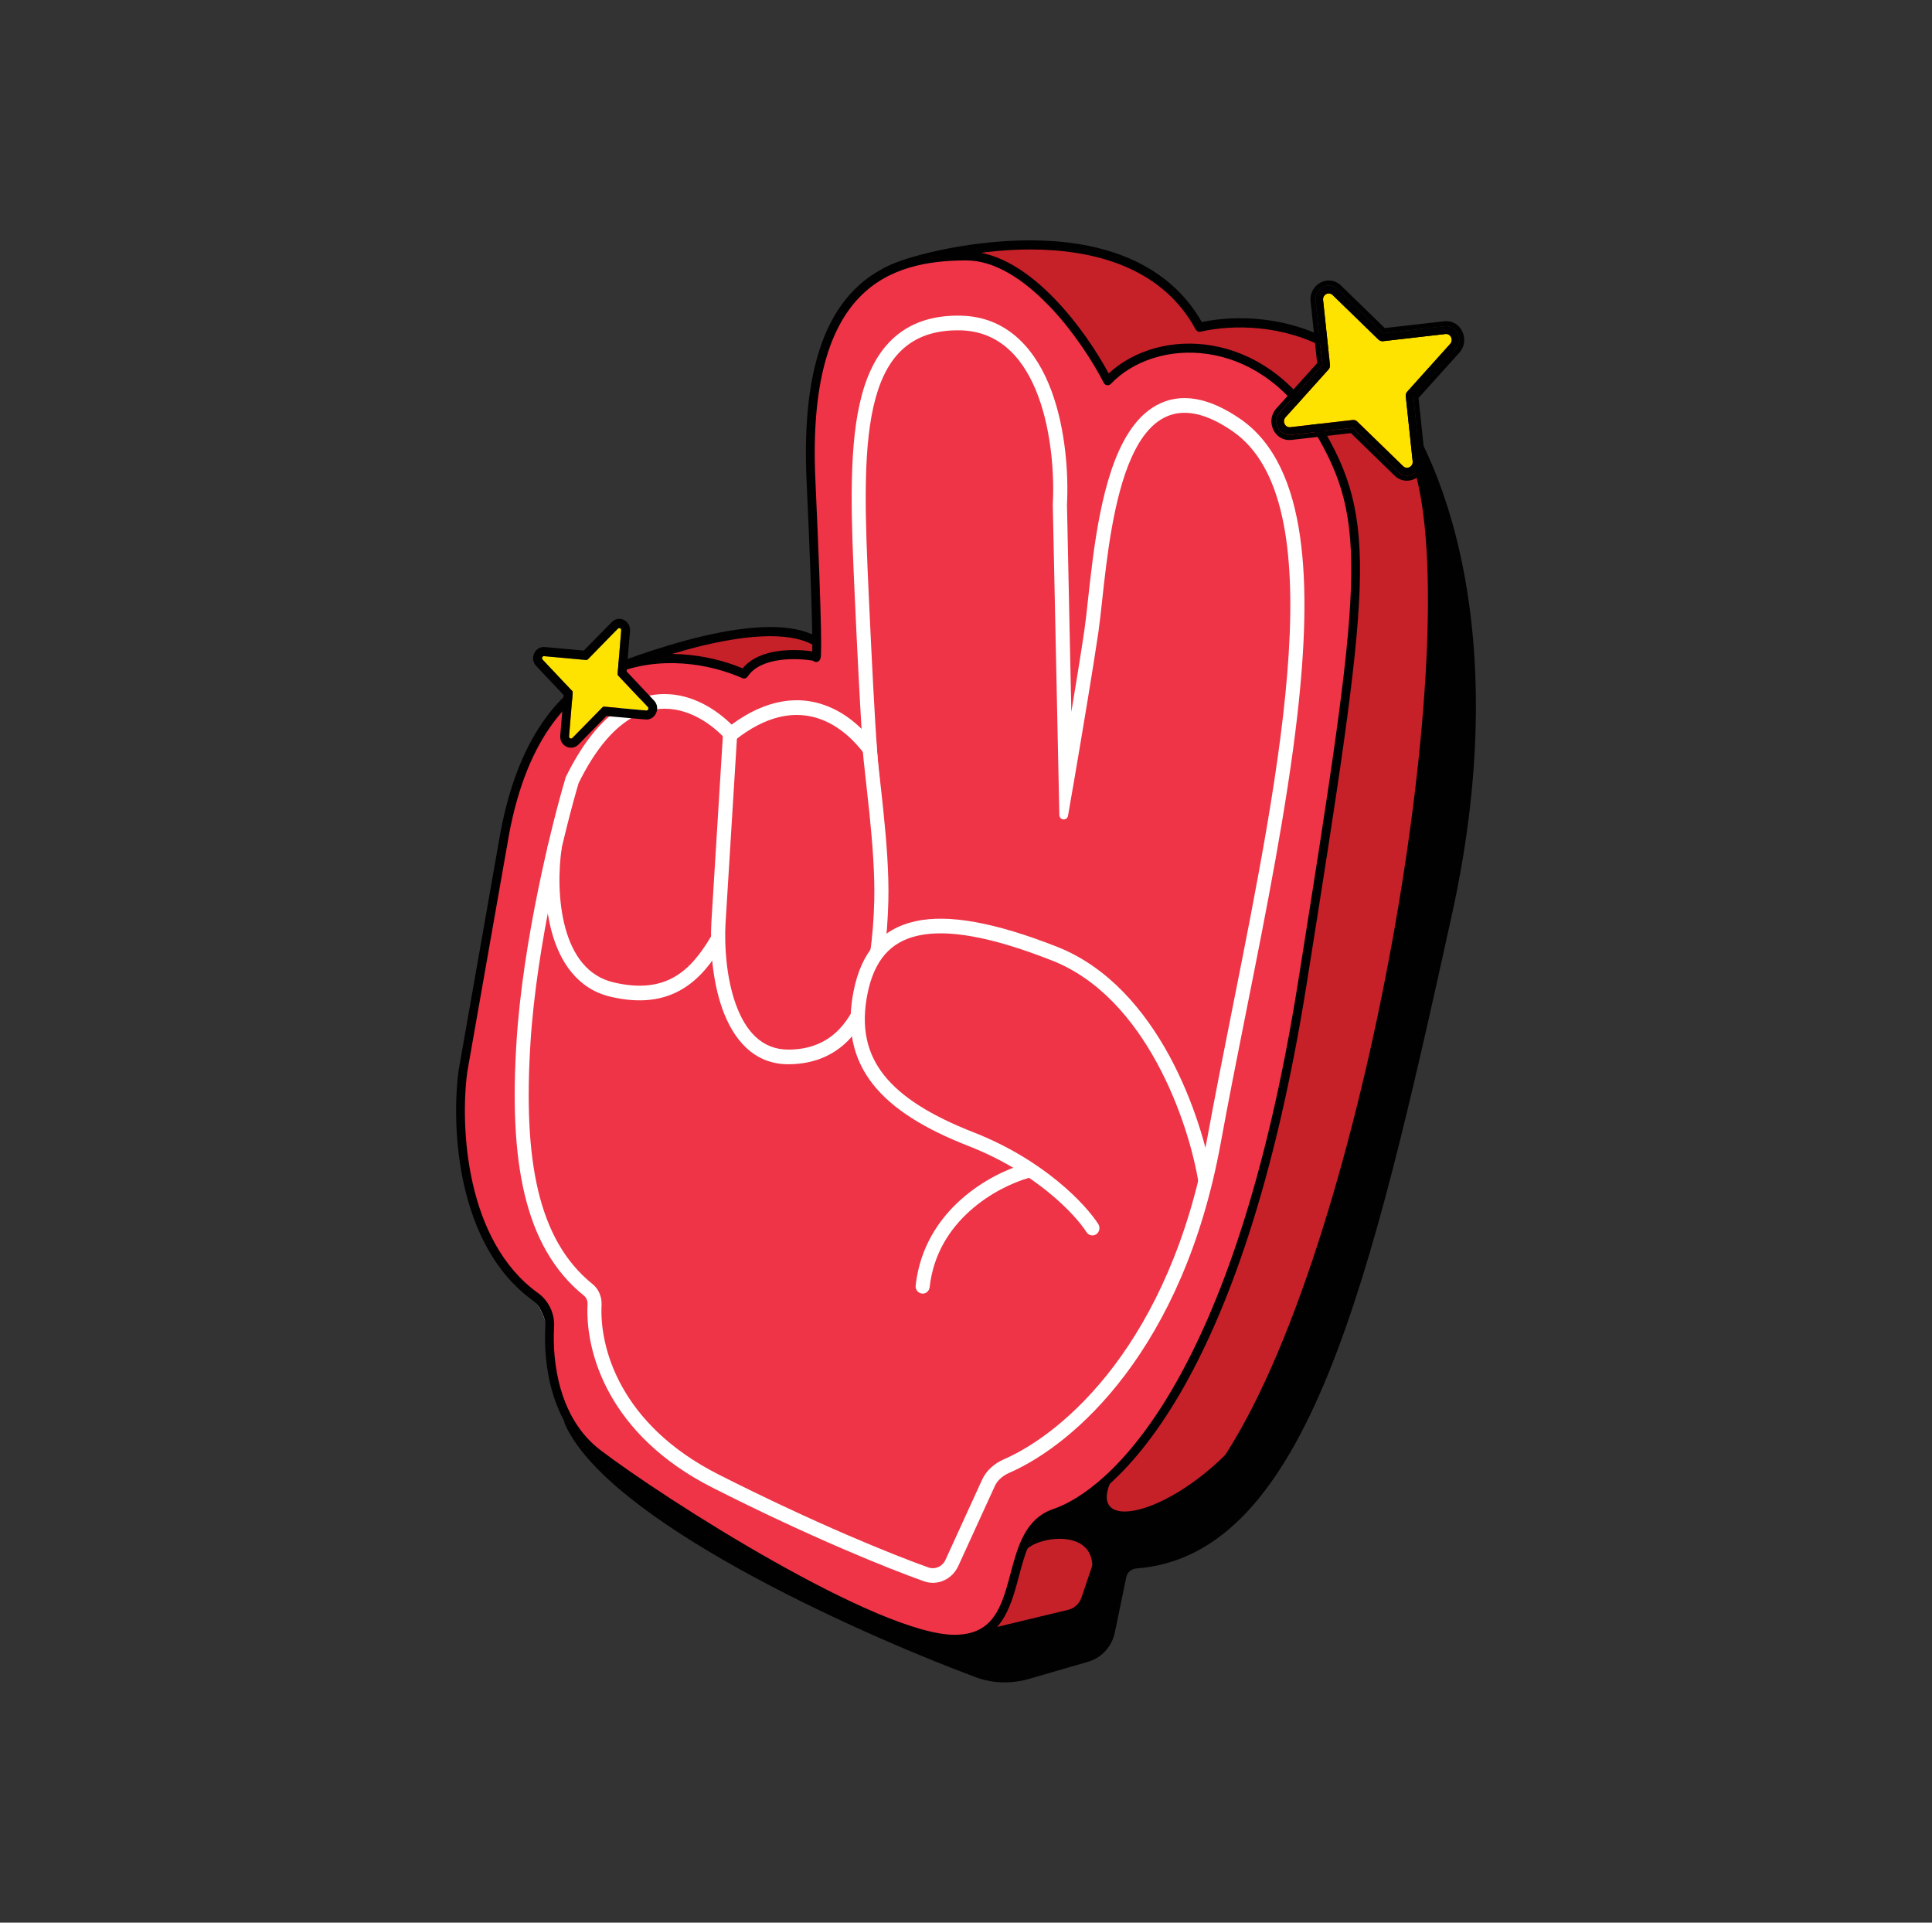 <svg width="201" height="200" viewBox="0 0 201 200" fill="none" xmlns="http://www.w3.org/2000/svg">
<rect x="0" y="0" width="201" height="200" fill="#333333" stroke="none"/>
<g clip-path="url(#clip0_2458_1010)">
<path d="M92.151 28.316C92.569 28.151 93.059 27.857 93.578 27.688C94.105 27.486 94.647 27.33 95.197 27.188C103.408 24.857 118.946 23.21 124.804 34.041C128.047 33.298 132.955 33.27 137.497 35.472L137.088 31.651C136.96 30.431 138.368 29.697 139.231 30.536L143.455 34.647C143.726 34.908 144.098 35.036 144.469 34.991L150.217 34.33C151.396 34.197 152.103 35.656 151.291 36.564L147.341 40.954C147.084 41.239 146.965 41.619 147.006 42.005L147.437 46.078C151.937 55.042 155.795 71.469 150.607 95.048C142.377 132.429 135.873 160.247 119.212 162.573C117.923 162.747 116.79 163.664 116.514 164.99L115.913 167.889C115.413 170.302 113.666 172.224 111.381 172.885L109.248 173.509C105.991 174.454 102.532 174.376 99.367 173.133C85.743 167.798 63.279 157.118 59.178 147.907L59.237 147.834C57.765 145.274 57.237 142.292 57.168 139.783C57.104 137.512 56.012 135.319 54.37 133.815C47.884 127.86 47.439 116.801 48.168 111.415L52.338 87.708C53.604 80.015 56.301 75.185 59.563 72.295L59.577 72.129C59.586 72.019 59.545 71.905 59.471 71.822L56.779 68.969C56.531 68.707 56.733 68.272 57.081 68.304L60.912 68.648C61.022 68.657 61.132 68.616 61.21 68.538L63.953 65.735C64.205 65.478 64.627 65.689 64.595 66.051L64.315 69.414C70.059 67.285 80.417 63.982 84.972 66.772C84.958 64.533 84.816 59.634 84.376 49.936C83.77 36.67 87.348 30.816 92.156 28.325L92.151 28.316Z" fill="white"/>
<path fill-rule="evenodd" clip-rule="evenodd" d="M92.151 28.316C92.569 28.151 93.059 27.857 93.578 27.688C94.105 27.486 94.647 27.33 95.197 27.188C103.408 24.857 118.946 23.21 124.803 34.041C127.203 33.486 130.515 33.339 133.914 34.183C135.111 34.481 136.318 34.904 137.501 35.472L137.093 31.651C137.088 31.582 137.084 31.518 137.084 31.449C137.12 30.348 138.419 29.743 139.235 30.536L143.46 34.647C143.731 34.908 144.102 35.036 144.474 34.991L150.222 34.33C151.401 34.197 152.107 35.656 151.295 36.564L147.345 40.954C147.089 41.239 146.969 41.619 147.011 42.005L147.442 46.078C151.942 55.042 155.8 71.469 150.612 95.048C142.382 132.429 135.877 160.247 119.216 162.573C117.927 162.747 116.794 163.664 116.519 164.99L115.918 167.889C115.418 170.302 113.67 172.224 111.386 172.885L109.253 173.509C105.996 174.454 102.537 174.376 99.371 173.133C85.747 167.798 63.283 157.118 59.182 147.907L59.242 147.834C57.769 145.274 57.242 142.292 57.173 139.783C57.109 137.512 56.017 135.319 54.375 133.815C47.884 127.86 47.439 116.801 48.168 111.415L52.338 87.708C53.604 80.015 56.301 75.185 59.563 72.295L59.577 72.129C59.577 72.129 59.577 72.106 59.577 72.097C59.577 71.992 59.54 71.895 59.467 71.822L56.774 68.969C56.526 68.707 56.728 68.272 57.077 68.304L60.907 68.648H60.935C61.026 68.648 61.114 68.616 61.182 68.556L61.205 68.533L63.948 65.73C64.058 65.625 64.196 65.597 64.315 65.634C64.476 65.684 64.609 65.845 64.591 66.047L64.311 69.409C64.76 69.244 65.242 69.074 65.742 68.891C66.407 68.652 67.114 68.409 67.852 68.171C72.192 66.749 77.545 65.391 81.527 65.753C82.857 65.882 84.032 66.194 84.967 66.762C84.967 65.895 84.94 64.629 84.885 62.836C84.802 60.005 84.642 55.872 84.371 49.922C83.766 36.656 87.344 30.802 92.151 28.312V28.316Z" fill="white"/>
<path d="M92.174 28.197C92.591 28.032 93.064 27.862 93.578 27.688C94.105 27.486 94.647 27.33 95.197 27.188C103.408 24.857 118.946 23.21 124.804 34.041C128.047 33.298 132.955 33.27 137.497 35.472L137.088 31.651C136.96 30.431 138.368 29.697 139.231 30.536L143.455 34.647C143.726 34.908 144.098 35.036 144.469 34.991L150.217 34.33C151.396 34.197 152.103 35.656 151.291 36.564L147.341 40.954C147.084 41.239 146.965 41.619 147.006 42.005L147.437 46.078C151.937 55.042 155.795 71.469 150.607 95.048C142.377 132.429 135.873 160.247 119.212 162.573C117.923 162.747 116.79 163.664 116.514 164.99L115.913 167.889C115.413 170.302 113.666 172.224 111.381 172.885L109.248 173.509C105.991 174.454 102.532 174.376 99.367 173.133C85.743 167.798 63.279 157.118 59.178 147.907L59.237 147.834C57.765 145.274 57.237 142.292 57.168 139.783C57.104 137.512 56.012 135.319 54.37 133.815C47.884 127.86 47.439 116.801 48.168 111.415L52.338 87.708C53.604 80.015 56.306 75.185 59.563 72.295L59.577 72.129C59.586 72.019 59.545 71.905 59.471 71.822L56.779 68.969C56.531 68.707 56.733 68.272 57.081 68.304L60.912 68.648C61.022 68.657 61.132 68.616 61.21 68.538L63.953 65.735C64.205 65.478 64.627 65.689 64.595 66.051L64.315 69.414C70.059 67.285 80.417 63.982 84.972 66.772C84.958 64.533 84.816 59.634 84.376 49.936C83.77 36.67 87.348 30.816 92.156 28.325L92.179 28.206L92.174 28.197Z" fill="#010101"/>
<path d="M150.607 95.048C157.479 63.845 148.497 45.166 143.148 39.721L59.173 147.903C63.508 157.646 88.376 169.023 101.61 173.991C103.321 174.633 105.179 174.679 106.931 174.17L113.097 172.385C114.326 172.028 115.267 170.991 115.533 169.697L116.725 163.936C116.872 163.224 117.482 162.72 118.179 162.669C135.602 161.367 142.203 133.182 150.602 95.043L150.607 95.048Z" fill="#010101"/>
<path fill-rule="evenodd" clip-rule="evenodd" d="M143.121 39.249C143.249 39.24 143.378 39.285 143.469 39.382C148.96 44.96 157.947 63.828 151.052 95.154C146.855 114.214 143.098 130.839 138.203 142.867C133.313 154.867 127.212 162.482 118.221 163.156C117.707 163.193 117.28 163.56 117.179 164.042L115.987 169.803C115.684 171.28 114.62 172.445 113.225 172.854L107.06 174.643C105.22 175.175 103.266 175.129 101.459 174.45C94.826 171.964 85.279 167.867 76.839 163.17C72.618 160.817 68.669 158.317 65.494 155.775C62.329 153.252 59.889 150.651 58.76 148.114C58.687 147.949 58.71 147.757 58.82 147.614L142.79 39.419C142.873 39.313 142.992 39.253 143.121 39.244V39.249ZM143.185 40.437L59.71 147.972C60.797 150.22 63.036 152.61 66.049 155.014C69.169 157.509 73.077 159.986 77.27 162.326C85.66 166.991 95.165 171.074 101.766 173.556C103.381 174.161 105.142 174.207 106.808 173.721L112.973 171.936C114.037 171.62 114.854 170.73 115.083 169.606L116.276 163.84C116.468 162.904 117.267 162.266 118.147 162.207C126.579 161.569 132.487 154.445 137.354 142.495C142.212 130.563 145.956 114.031 150.158 94.948C156.85 64.552 148.424 46.194 143.18 40.441L143.185 40.437Z" fill="#010101"/>
<path d="M124.799 34.042C118.102 21.67 98.78 25.661 92.183 28.267L85.289 66.975C80.16 63.273 66.293 68.598 61.751 70.392L100.817 170.427L111.234 167.927C112.037 167.734 112.693 167.124 112.964 166.308L114.647 161.298C114.9 160.542 115.533 160.009 116.285 159.853C121.281 158.835 123.909 156.789 124.629 155.83C139.699 139.601 151.607 77.553 148.529 53.428C146.07 34.134 131.685 32.464 124.799 34.042Z" fill="#C62129"/>
<path fill-rule="evenodd" clip-rule="evenodd" d="M92.587 28.619L85.738 67.066C85.711 67.222 85.605 67.359 85.463 67.419C85.316 67.478 85.156 67.465 85.027 67.368C83.857 66.529 82.142 66.171 80.087 66.176C78.041 66.185 75.719 66.552 73.398 67.088C69.04 68.116 64.737 69.731 62.352 70.666L101.092 169.871L111.129 167.458C111.78 167.302 112.308 166.807 112.528 166.146L114.212 161.137C114.519 160.215 115.294 159.564 116.193 159.385C121.12 158.38 123.638 156.376 124.267 155.536C124.276 155.522 124.285 155.504 124.299 155.499C128.001 151.508 131.542 144.66 134.726 136.196C137.905 127.746 140.703 117.741 142.937 107.48C147.41 86.942 149.603 65.46 148.075 53.492C146.859 43.973 142.726 38.877 138.107 36.326C133.46 33.757 128.258 33.734 124.895 34.505C124.698 34.551 124.496 34.454 124.395 34.271C121.161 28.303 114.858 26.211 108.427 25.973C102.156 25.738 95.899 27.349 92.582 28.615L92.587 28.619ZM125.033 33.5C121.519 27.34 114.918 25.262 108.464 25.023C101.895 24.784 94.67 26.454 92.046 27.849C91.748 28.037 91.752 27.945 91.72 28.11L84.958 66.212C83.628 65.487 81.926 65.217 80.087 65.221C77.949 65.231 75.554 65.611 73.201 66.157C68.49 67.258 63.866 69.047 61.591 69.946C61.476 69.992 61.384 70.079 61.334 70.203C61.283 70.323 61.283 70.46 61.334 70.57L100.399 170.605C100.482 170.821 100.707 170.94 100.927 170.89L111.344 168.39C112.303 168.156 113.078 167.431 113.404 166.463L115.088 161.454C115.28 160.871 115.776 160.444 116.381 160.321C121.409 159.293 124.157 157.229 124.987 156.132C128.813 152.004 132.405 145.027 135.593 136.545C138.79 128.035 141.602 117.984 143.845 107.686C148.327 87.117 150.547 65.51 149.002 53.359C147.754 43.578 143.465 38.193 138.556 35.482C133.822 32.867 128.574 32.762 125.047 33.496L125.033 33.5Z" fill="#010101"/>
<path d="M48.164 111.415L52.334 87.708C55.866 66.28 70.527 67.042 77.412 70.106C78.935 67.799 83.013 67.941 84.862 68.308C85.009 68.969 85.11 66.225 84.367 49.927C83.44 29.559 92.381 26.646 100.477 26.609C106.955 26.587 113.014 35.266 115.23 39.614C120.111 34.504 130.983 34.454 136.988 44.399C142.992 54.34 142.162 60.317 135.506 102.194C128.845 144.072 115.68 155.421 109.716 157.439C103.757 159.453 107.422 170.508 99.326 170.545C91.229 170.577 68.797 156.279 62.169 151.214C57.76 147.843 56.967 141.874 57.187 138.003C57.256 136.783 56.682 135.599 55.714 134.902C47.944 129.324 47.389 117.149 48.164 111.415Z" fill="#EE3446"/>
<path fill-rule="evenodd" clip-rule="evenodd" d="M115.349 38.845C114.175 36.666 112.207 33.67 109.776 31.138C107.152 28.404 103.904 26.129 100.473 26.143C96.385 26.156 91.972 26.899 88.711 30.312C85.449 33.73 83.445 39.712 83.912 49.951C84.284 58.098 84.445 62.855 84.495 65.483C84.518 66.593 84.518 67.318 84.504 67.759C83.55 67.616 82.243 67.548 80.958 67.727C79.596 67.919 78.169 68.424 77.266 69.525C73.738 68.043 68.398 67.181 63.444 69.277C58.292 71.456 53.668 76.791 51.884 87.622L47.714 111.333C47.714 111.333 47.714 111.342 47.714 111.347C47.32 114.269 47.264 118.806 48.292 123.329C49.32 127.848 51.444 132.417 55.453 135.293C56.292 135.898 56.792 136.926 56.733 137.976C56.513 141.903 57.301 148.082 61.898 151.601C65.233 154.147 72.513 159 79.977 163.211C83.711 165.321 87.495 167.271 90.862 168.693C94.211 170.115 97.206 171.037 99.326 171.023C101.468 171.014 102.89 170.275 103.872 169.083C104.831 167.922 105.34 166.381 105.762 164.872C105.849 164.555 105.931 164.243 106.014 163.936C106.34 162.72 106.652 161.56 107.129 160.541C107.716 159.298 108.523 158.349 109.858 157.89C116.074 155.784 129.29 144.192 135.955 102.278C139.281 81.351 141.162 69.35 141.451 61.336C141.598 57.322 141.345 54.29 140.666 51.616C139.988 48.932 138.891 46.657 137.373 44.148C131.4 34.253 120.638 33.941 115.345 38.845H115.349ZM109.129 31.808C106.551 29.12 103.532 27.074 100.482 27.088C96.468 27.101 92.367 27.835 89.367 30.973C86.367 34.12 84.367 39.776 84.83 49.9C85.201 58.047 85.362 62.813 85.412 65.465C85.435 66.781 85.435 67.584 85.412 68.02C85.412 68.13 85.403 68.222 85.394 68.295C85.39 68.355 85.376 68.451 85.348 68.534C85.339 68.557 85.325 68.594 85.298 68.639C85.275 68.676 85.215 68.759 85.105 68.818C84.968 68.887 84.816 68.878 84.697 68.809C84.651 68.786 84.61 68.759 84.582 68.727C83.688 68.575 82.367 68.488 81.082 68.667C79.683 68.869 78.444 69.378 77.793 70.369C77.669 70.557 77.435 70.63 77.233 70.543C73.862 69.043 68.609 68.116 63.788 70.162C59.003 72.185 54.531 77.19 52.788 87.778V87.787L48.618 111.485C48.237 114.31 48.187 118.719 49.182 123.1C50.178 127.494 52.219 131.811 55.976 134.508C57.072 135.293 57.728 136.637 57.646 138.027C57.43 141.839 58.224 147.6 62.444 150.825C65.738 153.344 72.981 158.174 80.417 162.367C84.133 164.463 87.885 166.395 91.211 167.803C94.55 169.211 97.399 170.064 99.326 170.055C101.234 170.046 102.39 169.404 103.184 168.445C104 167.454 104.468 166.101 104.886 164.587C104.968 164.303 105.046 164.005 105.124 163.711C105.45 162.482 105.789 161.211 106.308 160.11C106.964 158.715 107.932 157.532 109.578 156.972C115.271 155.046 128.405 143.949 135.056 102.108C138.387 81.149 140.254 69.227 140.543 61.286C140.685 57.332 140.437 54.396 139.79 51.841C139.144 49.295 138.093 47.097 136.607 44.634C130.744 34.937 120.221 35.06 115.565 39.937C115.464 40.042 115.317 40.093 115.17 40.07C115.024 40.047 114.9 39.96 114.831 39.822C113.739 37.68 111.693 34.469 109.129 31.794V31.808Z" fill="#010101"/>
<path fill-rule="evenodd" clip-rule="evenodd" d="M58.797 81.024C58.824 80.932 58.852 80.849 58.893 80.776C61.903 74.643 65.536 72.184 69.169 72.198C72.013 72.207 74.458 73.748 76.114 75.372C77.912 74.046 79.655 73.276 81.325 72.982C83.344 72.624 85.16 72.982 86.729 73.739C87.83 74.271 88.798 74.996 89.633 75.822C89.44 72.647 89.201 68.101 88.922 61.927C88.578 54.372 88.261 47.202 89.445 41.968C90.046 39.307 91.064 36.972 92.807 35.307C94.582 33.614 96.945 32.784 99.899 32.834C105.018 32.917 107.904 36.633 109.399 40.678C110.881 44.688 111.17 49.381 111.005 52.505L111.459 74.056C112.014 70.73 112.51 67.638 112.821 65.519C112.945 64.665 113.065 63.578 113.202 62.298V62.289C113.344 61.014 113.5 59.578 113.698 58.078C114.092 55.092 114.661 51.771 115.62 48.926C116.556 46.142 117.978 43.449 120.299 42.165C122.781 40.793 125.744 41.298 129.07 43.601C132.671 46.096 134.487 50.505 135.249 55.771C136.015 61.051 135.763 67.478 134.969 74.423C133.877 84.001 131.726 94.818 129.643 105.258C128.712 109.933 127.799 114.525 127.001 118.906C123.083 140.365 111.776 150.251 105.009 153.205C104.289 153.521 103.762 154.008 103.5 154.581L99.697 162.902C99.069 164.274 97.546 164.999 96.115 164.485C92.335 163.136 84.302 159.907 74.118 154.746C63.311 149.269 60.875 140.686 61.127 135.677C61.146 135.301 60.994 134.975 60.765 134.787C54.398 129.663 52.976 120.534 53.733 108.405C54.384 97.956 57.384 85.799 58.806 81.024H58.797ZM111.624 81.9C111.505 82.588 111.39 83.272 111.276 83.923C111.23 84.198 111.179 84.478 111.133 84.749C111.129 84.785 111.124 84.817 111.115 84.845C111.019 85.414 110.225 85.345 110.211 84.772L109.528 52.482C109.863 46.504 108.395 34.504 99.867 34.362C89.211 34.188 89.683 46.587 90.38 61.858C90.729 69.496 91.009 74.597 91.22 77.675C91.348 79.519 91.449 80.643 91.532 81.134C91.124 80.235 90.536 79.207 89.789 78.244C87.11 74.79 82.321 71.996 75.949 77.418C73.096 73.881 65.948 69.748 60.196 81.469C58.792 86.194 55.829 98.226 55.187 108.502C54.43 120.612 55.93 128.97 61.655 133.58C62.292 134.09 62.627 134.92 62.586 135.755C62.361 140.172 64.49 148.173 74.756 153.379C84.889 158.508 92.867 161.723 96.587 163.049C97.289 163.297 98.05 162.953 98.367 162.256L102.17 153.934C102.624 152.943 103.468 152.228 104.44 151.801C110.721 149.067 121.725 139.622 125.556 118.626C126.368 114.185 127.285 109.557 128.221 104.873C133.304 79.363 138.726 52.128 128.258 44.876C117.4 37.348 115.629 53.596 114.661 62.5C114.523 63.757 114.404 64.867 114.276 65.743C113.73 69.482 112.606 76.175 111.629 81.9H111.624Z" fill="white"/>
<path fill-rule="evenodd" clip-rule="evenodd" d="M107.523 121.6C107.629 122.004 107.399 122.426 107.009 122.536C105.395 122.999 102.996 124.086 100.913 125.953C98.84 127.811 97.106 130.403 96.72 133.894C96.674 134.311 96.312 134.614 95.908 134.559C95.504 134.513 95.216 134.132 95.261 133.72C95.702 129.756 97.674 126.834 99.954 124.797C102.225 122.761 104.826 121.577 106.62 121.068C107.009 120.958 107.413 121.196 107.523 121.6Z" fill="white"/>
<path fill-rule="evenodd" clip-rule="evenodd" d="M75.999 75.777C76.403 75.8 76.71 76.167 76.683 76.584L75.481 96.076C75.353 98.337 75.554 101.709 76.554 104.471C77.554 107.237 79.247 109.195 82.045 109.182C83.926 109.173 85.376 108.64 86.509 107.783C87.651 106.906 88.513 105.663 89.165 104.163C90.477 101.136 90.862 97.218 90.954 93.69C91.027 90.91 90.757 87.585 90.449 84.566C90.339 83.497 90.225 82.456 90.114 81.488C89.922 79.786 89.761 78.337 89.711 77.396C89.688 76.979 90 76.617 90.403 76.594C90.807 76.571 91.156 76.892 91.179 77.314C91.225 78.204 91.38 79.575 91.564 81.231C91.674 82.204 91.793 83.268 91.908 84.406C92.22 87.424 92.495 90.842 92.422 93.722C92.33 97.287 91.94 101.466 90.504 104.778C89.779 106.448 88.775 107.929 87.376 109.003C85.972 110.072 84.211 110.695 82.045 110.705C78.362 110.718 76.275 108.044 75.174 105.003C74.077 101.97 73.871 98.365 74.008 95.979V95.97L75.21 76.479C75.238 76.061 75.586 75.736 75.99 75.768L75.999 75.777Z" fill="white"/>
<path d="M98.996 106.507C99.014 110.709 96.697 114.126 93.83 114.14C90.963 114.149 88.624 110.755 88.605 106.543C88.591 102.341 90.903 98.924 93.771 98.91C96.638 98.901 98.977 102.296 98.996 106.507Z" fill="#EE3446"/>
<path fill-rule="evenodd" clip-rule="evenodd" d="M95.216 95.832C98.693 95.061 103.542 95.96 109.968 98.483C115.313 100.589 119.092 105.121 121.648 109.814C124.207 114.525 125.593 119.493 126.116 122.622C126.184 123.039 125.918 123.429 125.515 123.507C125.116 123.58 124.735 123.296 124.666 122.883C124.171 119.897 122.836 115.103 120.368 110.571C117.9 106.034 114.345 101.837 109.445 99.915C103.069 97.405 98.56 96.648 95.518 97.323C94.023 97.653 92.89 98.327 92.05 99.3C91.202 100.291 90.601 101.63 90.252 103.369C89.559 106.837 90.165 109.539 91.945 111.805C93.761 114.121 96.858 116.053 101.298 117.791C108.61 120.654 112.959 125.282 114.262 127.333C114.487 127.686 114.39 128.158 114.056 128.388C113.716 128.622 113.262 128.521 113.037 128.172C111.913 126.397 107.817 121.97 100.785 119.222C96.261 117.456 92.871 115.401 90.807 112.773C88.706 110.098 88.041 106.915 88.812 103.066C89.197 101.148 89.885 99.529 90.954 98.286C92.027 97.043 93.45 96.226 95.211 95.836L95.216 95.832Z" fill="white"/>
<path fill-rule="evenodd" clip-rule="evenodd" d="M57.82 87.364C58.224 87.433 58.499 87.823 58.435 88.231C58.1 90.525 58.054 93.75 58.82 96.543C59.586 99.328 61.109 101.548 63.839 102.19C66.692 102.865 68.692 102.484 70.219 101.589C71.77 100.681 72.917 99.186 73.954 97.447C74.169 97.089 74.619 96.974 74.963 97.199C75.307 97.424 75.412 97.887 75.201 98.25C74.123 100.062 72.811 101.823 70.94 102.915C69.04 104.03 66.65 104.42 63.513 103.681C60.054 102.865 58.251 100.034 57.407 96.961C56.563 93.892 56.627 90.438 56.985 88.002C57.045 87.584 57.421 87.3 57.82 87.359V87.364Z" fill="white"/>
<path d="M64.288 65.386C64.421 65.253 64.65 65.364 64.632 65.561L64.256 70.116C64.251 70.176 64.27 70.235 64.315 70.281L67.398 73.547C67.531 73.68 67.426 73.923 67.233 73.905L62.852 73.506C62.792 73.497 62.733 73.52 62.691 73.566L59.549 76.763C59.416 76.905 59.187 76.795 59.205 76.598L59.581 72.043C59.586 71.983 59.568 71.923 59.526 71.877L56.444 68.611C56.311 68.469 56.416 68.235 56.604 68.254L60.985 68.653C61.045 68.653 61.104 68.63 61.146 68.593L64.283 65.386H64.288Z" fill="#FEE200"/>
<path fill-rule="evenodd" clip-rule="evenodd" d="M61.146 68.594C61.104 68.63 61.045 68.653 60.985 68.653L56.604 68.254C56.416 68.24 56.311 68.47 56.444 68.612L59.526 71.878C59.568 71.924 59.591 71.984 59.581 72.043L59.205 76.599C59.187 76.791 59.416 76.906 59.549 76.764L62.692 73.566C62.733 73.52 62.792 73.498 62.852 73.507L67.233 73.906C67.421 73.919 67.527 73.681 67.398 73.548L64.316 70.282C64.274 70.236 64.251 70.176 64.256 70.117L64.632 65.561C64.65 65.369 64.421 65.254 64.288 65.387L61.15 68.594H61.146ZM65.196 69.851L65.545 65.639C65.632 64.561 64.384 63.947 63.646 64.713L60.737 67.672L56.682 67.305C55.645 67.213 55.058 68.511 55.788 69.282L58.636 72.3L58.288 76.516C58.196 77.594 59.444 78.2 60.187 77.443L63.095 74.484L67.15 74.842C68.187 74.938 68.774 73.644 68.045 72.874L65.196 69.846V69.851Z" fill="#010101"/>
<path d="M137.653 31.202C137.593 30.642 138.24 30.302 138.639 30.683L143.414 35.326C143.538 35.445 143.708 35.505 143.882 35.491L150.382 34.743C150.924 34.683 151.249 35.358 150.878 35.771L146.41 40.739C146.295 40.867 146.235 41.046 146.254 41.22L146.969 47.977C147.029 48.537 146.382 48.877 145.983 48.496L141.208 43.853C141.084 43.725 140.914 43.675 140.74 43.688L134.24 44.436C133.698 44.496 133.373 43.821 133.744 43.408L138.212 38.44C138.327 38.312 138.386 38.133 138.368 37.959L137.648 31.202H137.653Z" fill="#FEE200"/>
<path fill-rule="evenodd" clip-rule="evenodd" d="M143.882 34.67L139.171 30.092C138.24 29.184 136.731 29.973 136.873 31.289L137.579 37.95L133.171 42.849C132.299 43.817 133.056 45.381 134.322 45.239L140.735 44.505L145.446 49.083C146.378 49.992 147.887 49.203 147.745 47.886L147.038 41.225L151.447 36.326C152.318 35.358 151.561 33.794 150.295 33.936L143.882 34.67ZM138.634 30.684C138.235 30.303 137.588 30.638 137.648 31.202L138.368 37.959C138.387 38.133 138.332 38.312 138.212 38.441L133.744 43.409C133.373 43.822 133.694 44.496 134.24 44.436L140.74 43.689C140.91 43.675 141.079 43.725 141.208 43.854L145.983 48.496C146.382 48.877 147.029 48.542 146.969 47.978L146.254 41.221C146.235 41.046 146.291 40.867 146.41 40.739L150.878 35.771C151.249 35.358 150.928 34.684 150.382 34.743L143.882 35.491C143.712 35.505 143.543 35.445 143.414 35.326L138.639 30.684H138.634Z" fill="#010101"/>
<path fill-rule="evenodd" clip-rule="evenodd" d="M143.882 34.671L150.295 33.937C151.561 33.795 152.318 35.359 151.447 36.327L147.038 41.226L147.745 47.887C147.887 49.203 146.378 49.992 145.446 49.084L140.735 44.506L134.322 45.24C133.056 45.382 132.299 43.818 133.171 42.85L137.579 37.951L136.873 31.29C136.731 29.973 138.24 29.184 139.171 30.093L143.882 34.671ZM137.033 37.781L136.35 31.345C136.166 29.602 138.212 28.432 139.533 29.721L144.066 34.125L150.231 33.423C152.029 33.212 152.988 35.391 151.832 36.68L147.58 41.4L148.263 47.836C148.447 49.58 146.396 50.749 145.075 49.46L140.543 45.056L134.377 45.758C132.579 45.969 131.62 43.79 132.776 42.501L137.029 37.781H137.033Z" fill="#010101"/>
<path d="M106.578 161.549C106.606 161.458 106.652 161.375 106.716 161.293L108.12 158.655L113.046 155.769L115.753 153.719C112.473 160.077 123.193 157.627 130.561 147.824L129.73 154.026L118.459 160.939L113.647 163.059C113.725 158.903 107.776 159.866 106.707 161.293L106.569 161.549H106.578Z" fill="#010101"/>
</g>
<defs>
<clipPath id="clip0_2458_1010">
<rect width="106.104" height="150" fill="white" transform="translate(47.448 25)"/>
</clipPath>
</defs>
</svg>
